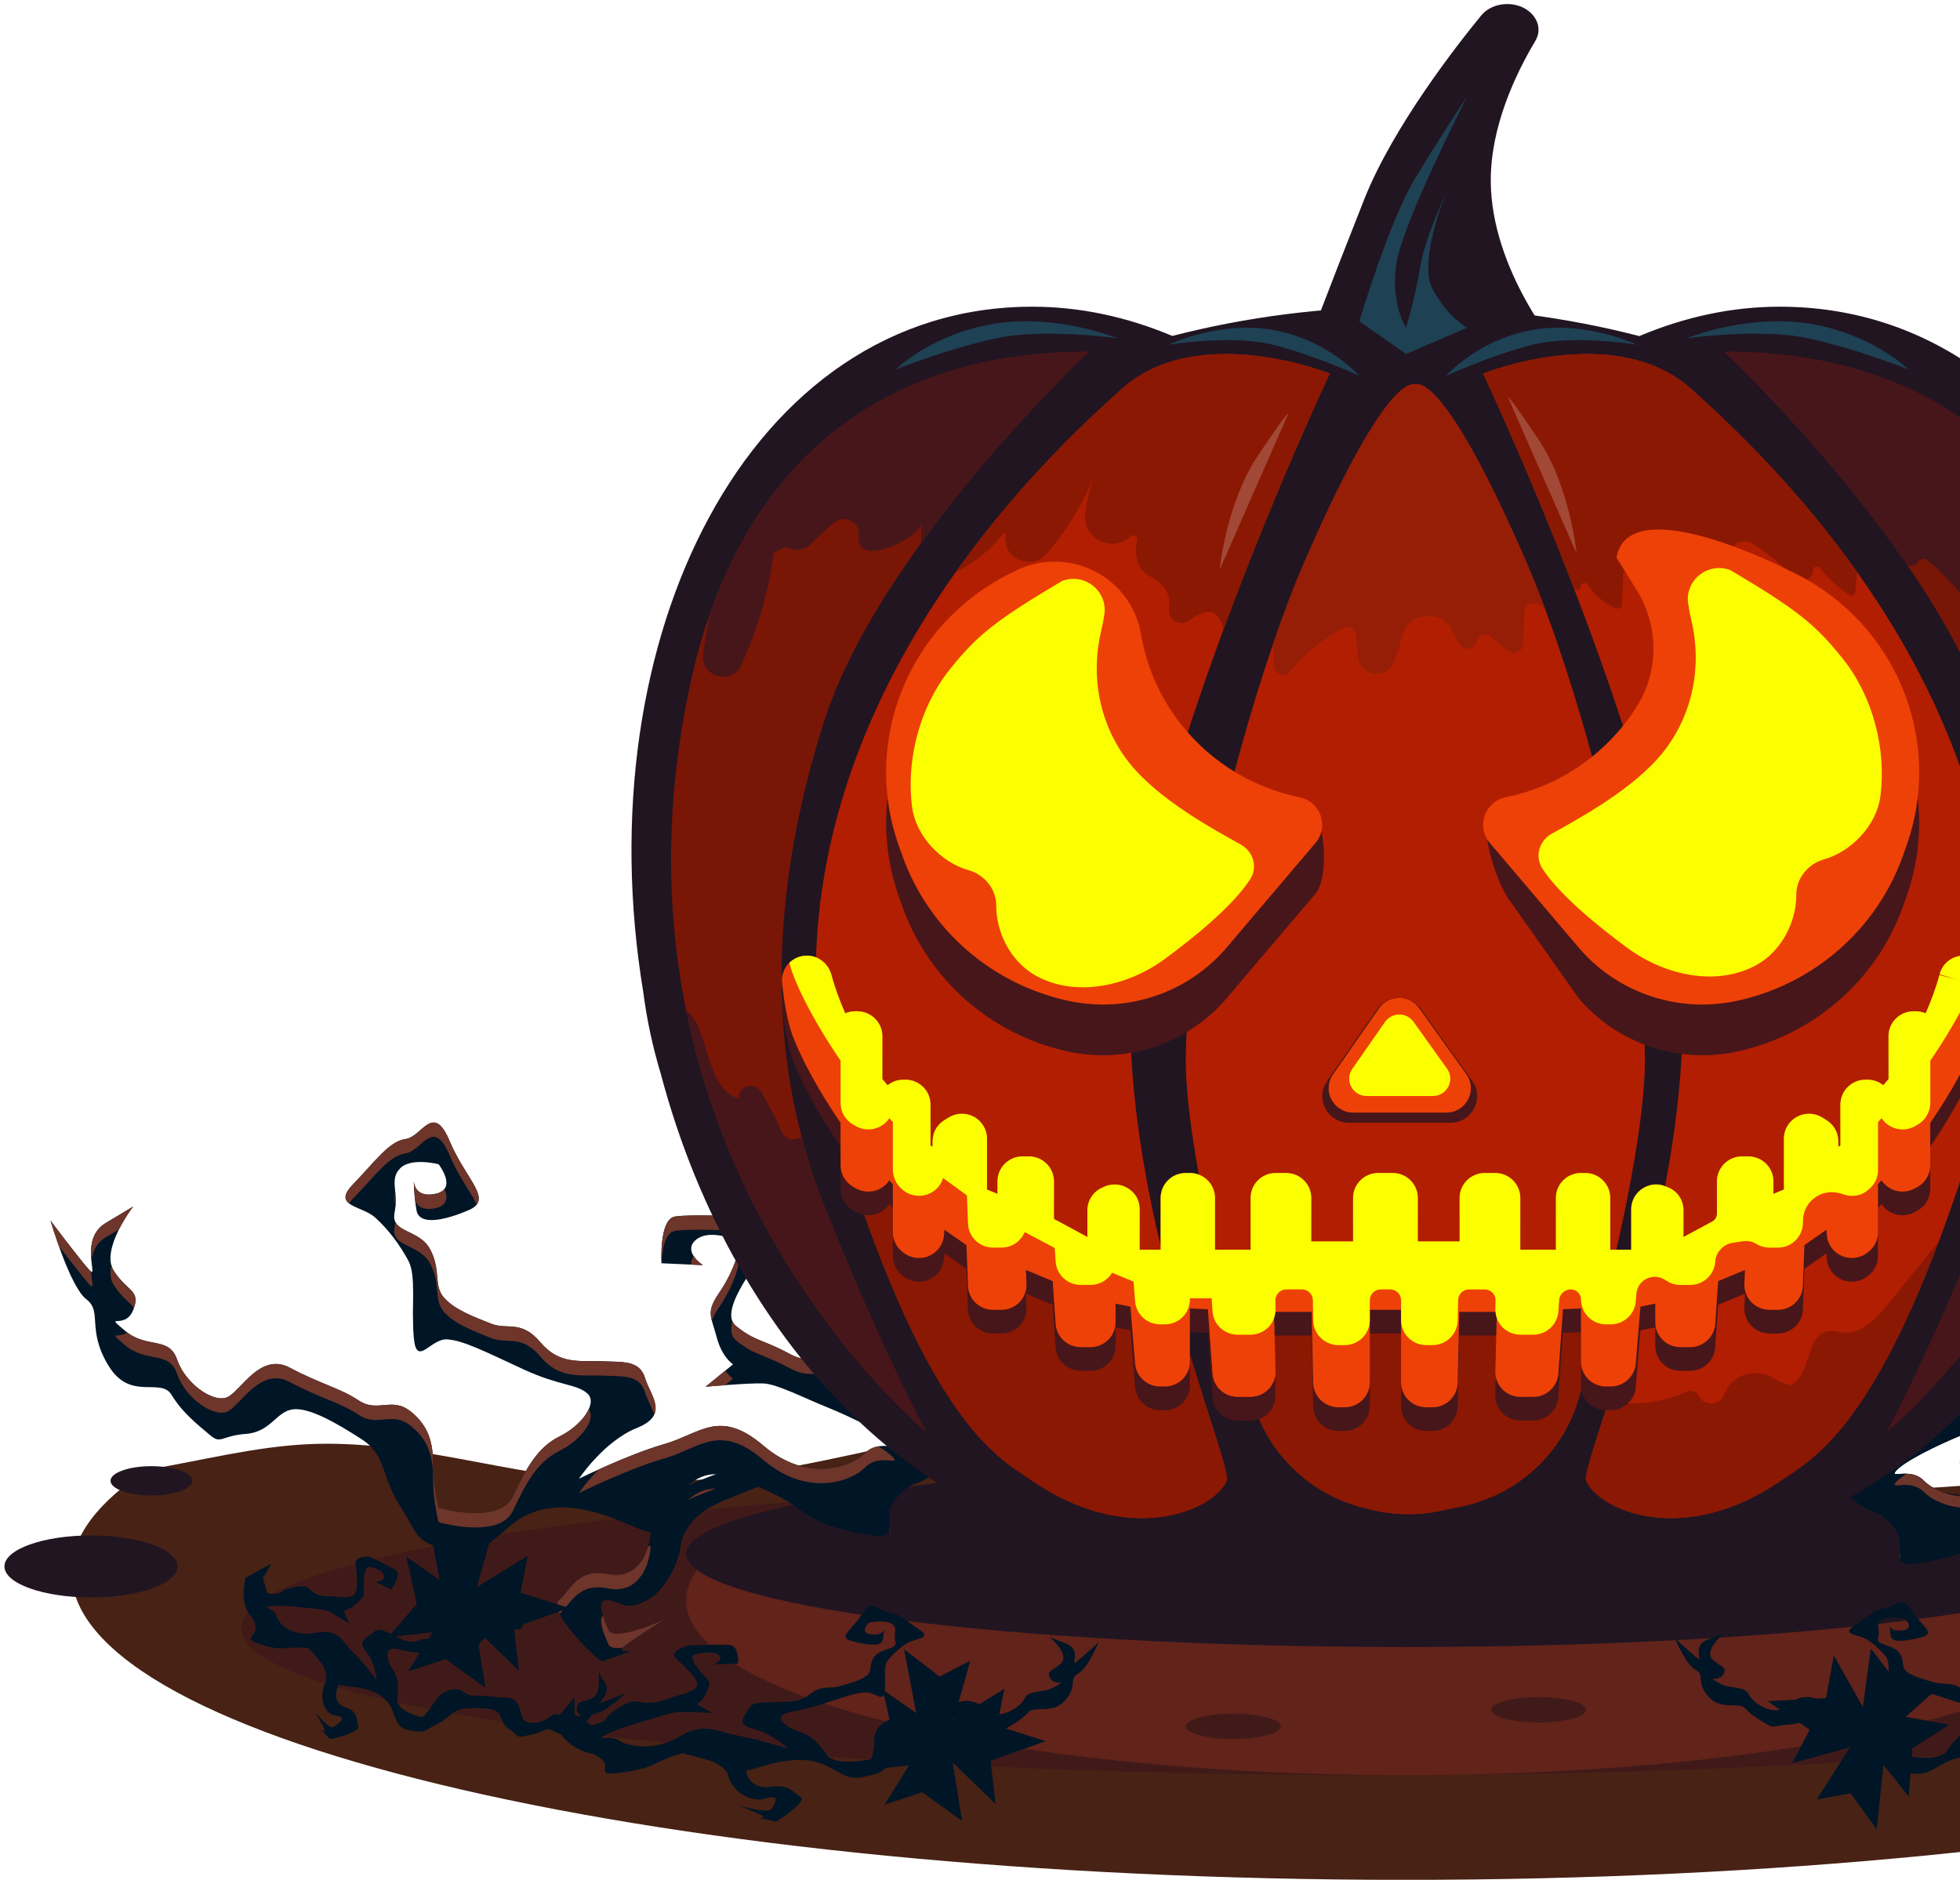 <svg width="220" height="211" viewBox="0 0 220 211" fill="none" xmlns="http://www.w3.org/2000/svg">
<path d="M8.022 176.473C8.022 195.543 75.037 211.008 157.711 211.008C240.377 211.008 307.392 195.543 307.392 176.473C307.392 170.976 301.826 165.78 291.926 161.163C273.471 162.159 255.042 163.534 236.64 165.286C224.392 166.46 212.084 167.803 199.827 167.185C174.1 165.895 149.323 156.028 123.579 158.137C104.975 159.657 86.96 167.401 68.39 166.282C57.047 165.595 46.128 161.596 34.741 162.098C28.604 162.368 22.616 163.951 16.55 164.962C11.028 168.56 8.022 172.436 8.022 176.473Z" fill="#472215"/>
<path d="M27.073 182.742C27.073 191.867 84.156 199.261 154.566 199.261C155.207 199.261 155.841 199.261 156.475 199.253C158.032 199.253 159.581 199.246 161.124 199.24C161.363 199.24 161.603 199.24 161.836 199.233C228.864 198.744 282.06 191.554 282.06 182.743C282.06 177.01 259.541 171.963 225.335 168.995C205.091 167.243 180.747 166.216 154.565 166.216C131.75 166.216 110.337 166.991 91.811 168.36C53.156 171.194 27.073 176.57 27.073 182.742Z" fill="#401A19"/>
<path d="M77.018 179.669C77.018 190.393 112.485 199.099 156.473 199.253C156.874 199.261 157.283 199.261 157.685 199.261C158.84 199.261 159.981 199.253 161.122 199.24C161.361 199.24 161.601 199.24 161.833 199.233C204.455 198.709 238.351 190.157 238.351 179.67C238.351 175.733 233.568 172.068 225.334 168.995C205.09 167.243 180.746 166.216 154.564 166.216C131.749 166.216 110.336 166.991 91.81 168.36C82.491 171.55 77.018 175.46 77.018 179.669Z" fill="#62231A"/>
<path d="M157.685 184.871C113.134 184.871 77.019 180.192 77.019 174.419C77.019 168.646 113.134 163.967 157.685 163.967C202.235 163.967 238.351 168.646 238.351 174.419C238.351 180.192 202.235 184.871 157.685 184.871Z" fill="#211521"/>
<path d="M207.607 153.989V158.644L210.697 161.828C210.697 161.828 213.168 161.382 213.786 159.692C214.404 158.001 217.184 155.879 218.42 155.344C219.655 154.808 221.509 156.68 224.475 155.069C227.44 153.456 228.305 153.71 230.468 151.95C232.631 150.188 227.379 144.111 226.76 142.809C226.142 141.507 228.305 139.746 229.85 139.675C231.395 139.605 235.41 139.422 237.264 139.67C239.118 139.918 238.809 144.919 238.809 144.919L234.176 145.131C234.176 145.131 236.338 143.702 235.103 142.429C233.867 141.156 231.395 141.933 230.469 142.308C229.815 142.573 230.238 144.277 231.086 146.052C231.44 146.792 231.868 147.544 232.323 148.209C233.868 150.466 233.25 150.827 232.631 153.182C232.013 155.538 230.778 156.258 230.778 156.258L233.867 158.777C233.867 158.777 228.924 158.338 227.379 158.408C225.834 158.479 223.054 159.935 220.274 161.06C217.493 162.184 213.786 164.016 212.859 165.056C211.932 166.095 214.408 164.625 215.953 166.217C217.497 167.809 222.437 169.606 227.379 165.391C232.323 161.175 234.485 164.069 238.502 165.216C242.518 166.363 248.079 169.102 248.079 169.102C248.079 169.102 245.298 164.905 241.591 163.412C237.883 161.919 240.047 159.825 240.664 157.802C241.282 155.778 243.135 156.027 245.508 155.919C247.879 155.811 250.241 156.367 252.404 153.795C254.566 151.222 256.111 152.443 257.964 151.693C259.818 150.944 261.981 150.18 263.216 148.794C264.452 147.408 263.525 145.788 264.761 143.403C265.996 141.02 269.251 141.591 268.777 139.23C268.303 136.87 269.395 135.545 268.159 134.271C266.923 132.997 263.834 133.803 263.834 133.803C263.834 133.803 261.671 136.562 264.142 137.114C266.614 137.667 266.614 135.672 266.614 135.672C266.614 135.672 266.614 137.334 266.305 139.01C266.092 140.165 264.706 140.269 262.955 139.828C262.165 139.63 261.3 139.32 260.435 138.945C257.654 137.742 260.743 135.607 262.597 131.2C264.451 126.793 265.687 130.726 267.54 130.974C269.394 131.223 270.939 133.48 273.411 136.027C275.882 138.574 272.484 138.397 270.939 139.797C269.394 141.198 268.159 142.916 267.232 144.621C266.305 146.325 266.923 149.955 266.614 153.293C266.305 156.632 264.76 153.378 262.906 153.463C261.052 153.547 258.271 155.004 254.256 156.849C250.239 158.695 248.385 158.447 247.15 159.521C245.914 160.596 247.768 163.13 250.239 164.347C252.711 165.564 253.947 167.835 255.491 171.089C257.036 174.344 263.833 172.372 263.833 172.372C263.833 172.372 264.451 170.016 264.451 167.688C264.451 165.361 264.76 163.352 266.922 161.59C269.085 159.829 270.63 161.753 272.792 160.325C274.955 158.896 277.117 158.466 280.516 156.649C283.914 154.831 286.076 159.387 287.621 159.982C289.166 160.576 292.255 158.441 293.182 155.738C294.109 153.036 296.58 154.586 299.052 152.478C301.523 150.37 299.052 152.478 298.125 150.193C297.198 147.907 298.744 148.169 300.288 145.772C301.832 143.374 298.125 138.556 298.125 138.556C298.125 138.556 298.125 138.556 301.215 140.41C304.304 142.264 301.833 147.032 303.069 145.645C304.304 144.259 307.394 140.128 307.394 140.128C307.394 140.128 305.231 147.541 303.377 148.956C301.523 150.37 303.377 152.281 300.906 156.384C298.435 160.487 295.036 157.649 293.8 159.7C292.565 161.751 290.711 163.166 289.475 164.219C288.24 165.273 288.24 164.275 285.459 164.07C282.678 163.864 282.061 161.565 280.207 161.317C278.353 161.069 275.264 162.873 272.484 164.662C269.703 166.451 270.321 168.751 268.159 172.174C265.996 175.598 266.614 175.902 263.215 177.054C259.817 178.206 259.199 177.237 255.801 174.393C252.403 171.55 248.078 171.759 242.516 174.243C241.396 174.743 240.605 175.008 240.028 175.094C240.236 177.915 241.812 180.412 244.768 179.812C248.206 179.114 248.91 181.472 250.32 182.736C251.728 184.001 245.83 189.702 245.487 189.586C238.642 187.258 245.487 189.586 242.444 187.491C239.401 185.396 238.354 184.869 238.354 184.869C238.354 184.869 244.148 187.491 244.768 186.095C245.388 184.699 246.261 182.518 244.768 182.736C243.276 182.954 242.824 184.028 240.422 182.736C238.021 181.445 236.727 177.844 236.655 176.559C236.583 175.274 235.175 173.18 233.061 172.132C231.908 171.56 229.716 170.679 227.959 169.995C227.673 170.118 227.377 170.25 227.069 170.389C222.126 172.609 223.053 173.897 216.874 175.175C210.695 176.455 214.711 173.944 212.549 171.382C210.386 168.821 210.386 170.484 207.605 167.95C204.825 165.417 203.589 160.818 203.589 160.818L207.607 153.989ZM235.847 169.874C234.799 168.987 233.834 168.589 232.701 168.6C233.717 168.961 234.815 169.392 235.847 169.874Z" fill="#001525"/>
<path d="M207.607 153.989V158.644L210.697 161.828C210.697 161.828 213.168 161.382 213.786 159.692C214.404 158.001 217.184 155.879 218.42 155.344C219.655 154.808 221.509 156.68 224.475 155.069C227.44 153.456 228.305 153.71 230.468 151.95C232.631 150.188 227.379 144.111 226.76 142.809C226.142 141.507 228.305 139.746 229.85 139.675C231.395 139.605 235.41 139.422 237.264 139.67C239.118 139.918 238.809 144.919 238.809 144.919L234.176 145.131C234.176 145.131 236.338 143.702 235.103 142.429C233.867 141.156 231.395 141.933 230.469 142.308C229.815 142.573 230.238 144.277 231.086 146.052C231.44 146.792 231.868 147.544 232.323 148.209C233.868 150.466 233.25 150.827 232.631 153.182C232.013 155.538 230.778 156.258 230.778 156.258L233.867 158.777C233.867 158.777 228.924 158.338 227.379 158.408C225.834 158.479 223.054 159.935 220.274 161.06C217.493 162.184 213.786 164.016 212.859 165.056C211.932 166.095 214.408 164.625 215.953 166.217C217.497 167.809 222.437 169.606 227.379 165.391C232.323 161.175 234.485 164.069 238.502 165.216C242.518 166.363 248.079 169.102 248.079 169.102C248.079 169.102 245.298 164.905 241.591 163.412C237.883 161.919 240.047 159.825 240.664 157.802C241.282 155.778 243.135 156.027 245.508 155.919C247.879 155.811 250.241 156.367 252.404 153.795C254.566 151.222 256.111 152.443 257.964 151.693C259.818 150.944 261.981 150.18 263.216 148.794C264.452 147.408 263.525 145.788 264.761 143.403C265.996 141.02 269.251 141.591 268.777 139.23C268.303 136.87 269.395 135.545 268.159 134.271C266.923 132.997 263.834 133.803 263.834 133.803C263.834 133.803 261.671 136.562 264.142 137.114C266.614 137.667 266.614 135.672 266.614 135.672C266.614 135.672 266.614 137.334 266.305 139.01C266.092 140.165 264.706 140.269 262.955 139.828C262.165 139.63 261.3 139.32 260.435 138.945C257.654 137.742 260.743 135.607 262.597 131.2C264.451 126.793 265.687 130.726 267.54 130.974C269.394 131.223 270.939 133.48 273.411 136.027C275.882 138.574 272.484 138.397 270.939 139.797C269.394 141.198 268.159 142.916 267.232 144.621C266.305 146.325 266.923 149.955 266.614 153.293C266.305 156.632 264.76 153.378 262.906 153.463C261.052 153.547 258.271 155.004 254.256 156.849C250.239 158.695 248.385 158.447 247.15 159.521C245.914 160.596 247.768 163.13 250.239 164.347C252.711 165.564 253.947 167.835 255.491 171.089C257.036 174.344 263.833 172.372 263.833 172.372C263.833 172.372 264.451 170.016 264.451 167.688C264.451 165.361 264.76 163.352 266.922 161.59C269.085 159.829 270.63 161.753 272.792 160.325C274.955 158.896 277.117 158.466 280.516 156.649C283.914 154.831 286.076 159.387 287.621 159.982C289.166 160.576 292.255 158.441 293.182 155.738C294.109 153.036 296.58 154.586 299.052 152.478C301.523 150.37 299.052 152.478 298.125 150.193C297.198 147.907 298.744 148.169 300.288 145.772C301.832 143.374 298.125 138.556 298.125 138.556C298.125 138.556 298.125 138.556 301.215 140.41C304.304 142.264 301.833 147.032 303.069 145.645C304.304 144.259 307.394 140.128 307.394 140.128C307.394 140.128 305.231 147.541 303.377 148.956C301.523 150.37 303.377 152.281 300.906 156.384C298.435 160.487 295.036 157.649 293.8 159.7C292.565 161.751 290.711 163.166 289.475 164.219C288.24 165.273 288.24 164.275 285.459 164.07C282.678 163.864 282.061 161.565 280.207 161.317C278.353 161.069 275.264 162.873 272.484 164.662C269.703 166.451 270.321 168.751 268.159 172.174C265.996 175.598 266.614 175.902 263.215 177.054C259.817 178.206 259.199 177.237 255.801 174.393C252.403 171.55 248.078 171.759 242.516 174.243C241.396 174.743 240.605 175.008 240.028 175.094C240.236 177.915 241.812 180.412 244.768 179.812C248.206 179.114 248.91 181.472 250.32 182.736C251.728 184.001 245.83 189.702 245.487 189.586C238.642 187.258 245.487 189.586 242.444 187.491C239.401 185.396 238.354 184.869 238.354 184.869C238.354 184.869 244.148 187.491 244.768 186.095C245.388 184.699 246.261 182.518 244.768 182.736C243.276 182.954 242.824 184.028 240.422 182.736C238.021 181.445 236.727 177.844 236.655 176.559C236.583 175.274 235.175 173.18 233.061 172.132C231.908 171.56 229.716 170.679 227.959 169.995C227.673 170.118 227.377 170.25 227.069 170.389C222.126 172.609 223.053 173.897 216.874 175.175C210.695 176.455 214.711 173.944 212.549 171.382C210.386 168.821 210.386 170.484 207.605 167.95C204.825 165.417 203.589 160.818 203.589 160.818L207.607 153.989ZM235.847 169.874C234.799 168.987 233.834 168.589 232.701 168.6C233.717 168.961 234.815 169.392 235.847 169.874Z" fill="#001525"/>
<path d="M203.588 160.822L207.605 153.989V155.251L203.847 161.644C203.674 161.138 203.588 160.822 203.588 160.822Z" fill="#6E352A"/>
<path d="M230.902 151.301C231.076 152.104 230.99 152.786 230.466 153.212C228.304 154.973 227.439 154.719 224.473 156.33C221.507 157.943 219.654 156.071 218.418 156.606C217.182 157.142 214.402 159.263 213.784 160.953C213.166 162.644 210.695 163.09 210.695 163.09L207.605 159.906V158.643L210.695 161.827C210.695 161.827 213.166 161.382 213.784 159.691C214.403 158 217.182 155.879 218.418 155.344C219.654 154.808 221.507 156.679 224.473 155.068C227.439 153.456 228.304 153.71 230.466 151.949C230.682 151.774 230.822 151.554 230.902 151.301Z" fill="#6E352A"/>
<path d="M212.858 166.316C213.087 166.059 213.487 165.753 214 165.422C214.624 165.445 215.356 165.603 215.951 166.217C217.495 167.809 222.435 169.606 227.377 165.39C232.32 161.175 234.483 164.069 238.499 165.215C241.167 165.977 244.508 167.438 246.457 168.335C247.471 169.455 248.077 170.363 248.077 170.363C248.077 170.363 242.517 167.624 238.5 166.478C234.484 165.331 232.321 162.437 227.378 166.653C222.435 170.868 217.496 169.071 215.952 167.479C214.407 165.886 211.931 167.356 212.858 166.316Z" fill="#6E352A"/>
<path d="M213.257 175.025C213.177 174.792 213.199 174.487 213.23 174.131C213.277 174.446 213.275 174.746 213.257 175.025Z" fill="#6E352A"/>
<path d="M109.476 157.698C109.476 157.698 108.24 162.296 105.459 164.83C102.679 167.363 102.679 165.701 100.516 168.262C98.353 170.823 102.37 173.334 96.191 172.055C90.012 170.776 90.939 169.488 85.996 167.268C85.687 167.13 85.39 166.998 85.106 166.874C83.349 167.558 81.157 168.44 80.004 169.011C77.89 170.058 76.481 172.153 76.409 173.437C76.337 174.722 75.044 178.323 72.643 179.615C70.242 180.906 69.79 179.832 68.296 179.615C66.804 179.398 67.676 181.578 68.296 182.974C68.917 184.37 74.711 181.747 74.711 181.747C74.711 181.747 73.663 182.276 70.621 184.37C67.577 186.465 74.422 184.137 67.577 186.465C67.234 186.581 61.337 180.879 62.745 179.615C64.153 178.35 64.858 175.992 68.296 176.69C71.252 177.29 72.828 174.794 73.036 171.973C72.46 171.887 71.668 171.623 70.549 171.122C64.988 168.637 60.663 168.428 57.264 171.272C53.866 174.115 53.247 175.085 49.849 173.933C46.451 172.781 47.069 172.476 44.906 169.052C42.743 165.629 43.362 163.329 40.581 161.54C37.8 159.751 34.711 157.948 32.858 158.196C31.004 158.444 30.387 160.743 27.606 160.95C24.825 161.156 24.825 162.152 23.589 161.099C22.354 160.045 20.5 158.63 19.264 156.579C18.029 154.528 14.631 157.365 12.159 153.263C9.687 149.16 11.54 147.249 9.687 145.835C7.834 144.421 5.671 137.006 5.671 137.006C5.671 137.006 8.76 141.138 9.996 142.524C11.232 143.909 8.76 139.143 11.85 137.289C14.939 135.435 14.939 135.435 14.939 135.435C14.939 135.435 11.232 140.253 12.777 142.651C14.322 145.049 15.866 144.787 14.939 147.071C14.012 149.357 11.541 147.249 14.012 149.357C16.484 151.464 18.956 149.915 19.883 152.617C20.809 155.319 23.899 157.455 25.443 156.861C26.988 156.266 29.151 151.71 32.549 153.527C35.947 155.345 38.11 155.776 40.272 157.204C42.435 158.633 43.98 156.709 46.142 158.469C48.305 160.231 48.614 162.239 48.614 164.567C48.614 166.894 49.232 169.25 49.232 169.25C49.232 169.25 56.028 171.222 57.573 167.968C59.118 164.713 60.354 162.443 62.825 161.225C65.296 160.008 67.15 157.474 65.915 156.4C64.679 155.325 62.825 155.574 58.809 153.728C54.793 151.882 52.013 150.426 50.159 150.341C48.305 150.257 46.761 153.512 46.451 150.172C46.142 146.833 46.76 143.204 45.833 141.499C44.906 139.795 43.67 138.075 42.125 136.676C40.58 135.275 37.182 135.453 39.654 132.906C42.125 130.358 43.67 128.101 45.524 127.853C47.378 127.605 48.614 123.671 50.468 128.078C52.321 132.485 55.411 134.621 52.63 135.824C51.765 136.199 50.9 136.508 50.11 136.707C48.359 137.148 46.973 137.044 46.76 135.889C46.451 134.213 46.451 132.55 46.451 132.55C46.451 132.55 46.451 134.545 48.922 133.993C51.394 133.441 49.231 130.682 49.231 130.682C49.231 130.682 46.142 129.876 44.906 131.15C43.67 132.423 44.762 133.748 44.288 136.109C43.814 138.469 47.069 137.898 48.304 140.282C49.54 142.665 48.613 144.286 49.848 145.673C51.084 147.059 53.246 147.823 55.1 148.572C56.954 149.321 58.498 148.101 60.661 150.674C62.824 153.247 65.186 152.689 67.557 152.797C69.929 152.905 71.782 152.657 72.4 154.681C73.019 156.704 75.181 158.797 71.474 160.291C67.766 161.784 64.986 165.98 64.986 165.98C64.986 165.98 70.547 163.241 74.563 162.095C78.579 160.948 80.742 158.054 85.685 162.269C90.629 166.483 95.567 164.687 97.111 163.095C98.657 161.503 101.132 162.973 100.206 161.933C99.279 160.894 95.572 159.063 92.791 157.938C90.01 156.814 87.23 155.357 85.685 155.286C84.141 155.215 79.198 155.655 79.198 155.655L82.287 153.136C82.287 153.136 81.052 152.414 80.433 150.059C79.815 147.703 79.198 147.343 80.742 145.086C81.197 144.422 81.624 143.669 81.978 142.929C82.827 141.155 83.249 139.45 82.596 139.186C81.669 138.811 79.198 138.033 77.962 139.307C76.726 140.58 78.889 142.009 78.889 142.009L74.255 141.797C74.255 141.797 73.947 136.796 75.799 136.548C77.653 136.299 81.67 136.483 83.214 136.553C84.758 136.624 86.922 138.384 86.303 139.687C85.685 140.988 80.433 147.067 82.596 148.827C84.758 150.589 85.623 150.335 88.589 151.946C91.555 153.558 93.408 151.687 94.644 152.222C95.879 152.758 98.66 154.879 99.278 156.57C99.896 158.261 102.367 158.706 102.367 158.706L105.457 155.522V150.867L109.476 157.698ZM80.366 165.475C79.234 165.464 78.267 165.862 77.219 166.749C78.251 166.268 79.349 165.837 80.366 165.475Z" fill="#001525"/>
<path d="M77.885 141.015C78.272 141.593 78.892 142.006 78.892 142.006L77.602 141.947C77.555 141.644 77.627 141.327 77.885 141.015Z" fill="#6E352A"/>
<path d="M81.417 153.846C81.881 154.494 82.29 154.746 82.29 154.746L81.395 155.476C80.176 155.566 79.201 155.653 79.201 155.653L81.417 153.846Z" fill="#6E352A"/>
<path d="M81.98 144.538C81.626 145.278 81.198 146.03 80.744 146.695C80.305 147.337 80.044 147.824 79.906 148.248C79.646 147.262 79.705 146.6 80.744 145.082C81.198 144.417 81.626 143.665 81.98 142.925C82.32 142.214 82.587 141.52 82.747 140.92C83.158 141.398 82.747 142.934 81.98 144.538Z" fill="#6E352A"/>
<path d="M12.776 144.262C12.364 143.623 12.333 142.81 12.497 141.963C12.558 142.206 12.64 142.439 12.776 142.65C14.265 144.961 15.746 144.808 15.023 146.839C14.633 146.187 13.707 145.706 12.776 144.262Z" fill="#6E352A"/>
<path d="M11.851 138.9C10.775 139.546 10.381 140.544 10.263 141.514C10.136 140.239 10.138 138.317 11.851 137.288C14.941 135.434 14.941 135.434 14.941 135.434C14.941 135.434 14.076 136.563 13.355 137.998C12.959 138.235 12.47 138.529 11.851 138.9Z" fill="#6E352A"/>
<path d="M67.19 164.946C69.177 164.047 72.148 162.782 74.566 162.091C78.582 160.945 80.745 158.051 85.688 162.266C90.631 166.482 95.57 164.684 97.114 163.092C97.561 162.633 98.084 162.432 98.581 162.35C99.327 162.796 99.911 163.211 100.207 163.544C101.134 164.584 98.658 163.114 97.113 164.706C95.569 166.298 90.63 168.095 85.687 163.879C80.744 159.664 78.581 162.558 74.565 163.705C70.548 164.852 64.988 167.591 64.988 167.591C64.988 167.591 65.826 166.33 67.19 164.946Z" fill="#6E352A"/>
<path d="M9.997 144.135C9.194 143.236 7.616 141.185 6.603 139.853C6.04 138.27 5.671 137.006 5.671 137.006C5.671 137.006 8.76 141.137 9.996 142.523C10.1 142.64 10.17 142.699 10.228 142.734C10.306 143.984 10.615 144.828 9.997 144.135Z" fill="#6E352A"/>
<path d="M68.298 184.585C67.801 183.467 67.146 181.851 67.669 181.36C67.835 181.903 68.081 182.484 68.298 182.972C68.918 184.368 74.712 181.745 74.712 181.745C74.712 181.745 73.664 182.274 70.622 184.368C70.264 184.613 70.048 184.796 69.925 184.936C69.12 185.054 68.481 184.998 68.298 184.585Z" fill="#6E352A"/>
<path d="M77.218 168.362C78.266 167.476 79.232 167.077 80.364 167.088C79.348 167.45 78.25 167.88 77.218 168.362Z" fill="#6E352A"/>
<path d="M99.795 171.931C99.794 171.713 99.809 171.482 99.853 171.245C99.871 171.515 99.868 171.746 99.795 171.931Z" fill="#6E352A"/>
<path d="M105.459 152.477V150.865L109.476 157.698C109.476 157.698 109.365 158.107 109.14 158.74L105.459 152.477Z" fill="#6E352A"/>
<path d="M72.404 156.29C71.786 154.267 69.933 154.515 67.561 154.407C65.189 154.299 62.827 154.856 60.665 152.284C58.502 149.711 56.957 150.932 55.104 150.181C53.25 149.432 51.088 148.668 49.852 147.282C48.617 145.896 49.544 144.276 48.308 141.892C47.072 139.508 43.817 140.079 44.291 137.718C44.331 137.521 44.356 137.335 44.377 137.152C44.955 138.356 47.301 138.337 48.308 140.28C49.544 142.663 48.617 144.283 49.852 145.67C51.088 147.056 53.25 147.82 55.104 148.569C56.958 149.319 58.502 148.098 60.665 150.671C62.827 153.244 65.189 152.687 67.561 152.795C69.933 152.903 71.786 152.655 72.404 154.678C72.835 156.088 74.01 157.53 73.433 158.781C73.172 157.969 72.659 157.124 72.404 156.29Z" fill="#6E352A"/>
<path d="M86.149 139.966C85.593 139.035 84.265 138.21 83.218 138.163C81.672 138.092 77.657 137.909 75.803 138.157C74.649 138.312 74.334 140.309 74.26 141.795H74.259C74.259 141.795 73.95 136.793 75.803 136.545C77.657 136.297 81.673 136.48 83.218 136.551C84.762 136.621 86.925 138.382 86.307 139.684C86.27 139.762 86.216 139.857 86.149 139.966Z" fill="#6E352A"/>
<path d="M105.458 157.132L102.369 160.316C102.369 160.316 99.897 159.871 99.279 158.18C98.661 156.489 95.881 154.368 94.646 153.832C93.41 153.297 91.556 155.167 88.591 153.556C85.625 151.945 84.76 152.198 82.597 150.437C82.028 149.973 81.975 149.208 82.215 148.311C82.299 148.507 82.422 148.681 82.597 148.825C84.76 150.586 85.625 150.333 88.591 151.944C91.556 153.556 93.41 151.685 94.646 152.22C95.881 152.755 98.662 154.877 99.279 156.567C99.897 158.258 102.369 158.703 102.369 158.703L105.458 155.519V157.132Z" fill="#6E352A"/>
<path d="M68.297 176.689C70.69 177.175 72.178 175.631 72.768 173.528C72.859 173.548 72.955 173.572 73.036 173.584C72.828 176.405 71.253 178.902 68.296 178.302C64.92 177.616 64.179 179.874 62.82 181.153C62.493 180.479 62.407 179.917 62.745 179.613C64.154 178.349 64.859 175.991 68.297 176.689Z" fill="#6E352A"/>
<path d="M46.143 158.467C48.306 160.229 48.614 162.238 48.614 164.565C48.614 166.893 49.233 169.249 49.233 169.249C49.233 169.249 56.029 171.221 57.574 167.966C59.119 164.712 60.355 162.441 62.826 161.224C64.319 160.489 65.58 159.274 66.077 158.191C66.953 159.346 65.17 161.683 62.826 162.837C60.355 164.054 59.118 166.325 57.574 169.579C56.03 172.834 49.233 170.862 49.233 170.862C49.233 170.862 48.614 168.506 48.614 166.178C48.614 163.851 48.306 161.842 46.143 160.08C43.981 158.319 42.436 160.244 40.273 158.815C38.111 157.387 35.948 156.956 32.55 155.139C29.152 153.321 26.989 157.878 25.444 158.472C23.9 159.066 20.81 156.931 19.884 154.228C18.956 151.526 16.485 153.076 14.013 150.968C12.011 149.261 13.253 150.319 14.29 149.568C16.666 151.345 18.991 150.015 19.883 152.616C20.809 155.318 23.899 157.454 25.443 156.86C26.988 156.265 29.151 151.709 32.549 153.527C35.947 155.344 38.11 155.775 40.272 157.203C42.436 158.631 43.981 156.707 46.143 158.467Z" fill="#6E352A"/>
<path d="M46.366 146.167C46.38 146.852 46.368 147.589 46.36 148.353C46.348 147.61 46.358 146.875 46.366 146.167Z" fill="#6E352A"/>
<path d="M48.923 133.991C49.414 133.881 49.716 133.683 49.894 133.438C50.234 134.265 50.326 135.289 48.923 135.604C47.415 135.941 46.829 135.33 46.599 134.801C46.453 133.562 46.451 132.548 46.451 132.548C46.451 132.548 46.452 134.543 48.923 133.991Z" fill="#6E352A"/>
<path d="M50.468 129.688C48.614 125.281 47.379 129.214 45.525 129.463C43.671 129.711 42.127 131.968 39.654 134.515C39.456 134.72 39.307 134.902 39.18 135.074C38.623 134.64 38.545 134.046 39.654 132.903C42.126 130.356 43.671 128.099 45.525 127.851C47.379 127.602 48.614 123.669 50.468 128.076C52.041 131.814 54.489 133.915 53.502 135.202C52.94 133.923 51.51 132.164 50.468 129.688Z" fill="#6E352A"/>
<path d="M44.36 133.734C44.408 134.262 44.452 134.855 44.377 135.538C44.319 134.851 44.235 134.269 44.36 133.734Z" fill="#6E352A"/>
<path d="M175.142 39.485C175.142 39.485 167.331 30.395 167.331 20.237C167.331 14.203 170.088 8.356 172.326 4.604C173.469 2.688 171.774 0.454 169.177 0.454C168.01 0.454 166.922 0.928 166.27 1.723C163.558 5.029 156.36 14.219 153.128 22.375C149.105 32.533 146.5 39.484 146.5 39.484H175.142V39.485Z" fill="#211521"/>
<path d="M72.998 115.995C72.663 114.433 72.399 112.873 72.196 111.313C65.664 71.73 83.952 34.426 115.867 34.426C121.24 34.426 126.523 35.576 131.587 37.709C139.859 35.576 148.649 34.426 157.765 34.426C166.903 34.426 175.715 35.582 184.006 37.725C189.081 35.583 194.377 34.426 199.763 34.426C233.066 34.426 251.399 74.762 242.541 115.995C235.215 150.099 211.045 173.702 187.484 173.702C183.674 173.702 180.019 173.121 176.558 172.031C170.523 173.122 164.237 173.702 157.772 173.702C151.323 173.702 145.052 173.124 139.031 172.04C135.577 173.124 131.931 173.702 128.13 173.702C105.551 173.702 82.547 152.147 74.179 120.567C73.73 119.068 73.331 117.544 72.998 115.995Z" fill="#211521"/>
<path d="M133.1 118.453C132.98 125.581 135.516 137.548 138.102 147.804C138.954 151.17 139.806 154.36 140.574 157.125C142.25 163.143 147.068 167.786 153.182 169.272L153.943 169.461C156.492 170.082 159.155 170.117 161.726 169.573L164.142 169.064C170.474 167.716 175.532 162.99 177.243 156.797C177.941 154.269 178.708 151.413 179.476 148.391C182.117 138.009 184.752 125.714 184.632 118.453C184.414 105.725 179.039 83.377 173.426 68.346C172.693 66.384 171.953 64.548 171.228 62.872C163.064 44.147 159.81 42.925 158.866 43.141C157.922 42.925 154.667 44.147 146.504 62.872C145.3 65.623 144.081 68.82 142.898 72.283C137.819 87.071 133.297 106.794 133.1 118.453Z" fill="#B21E02"/>
<path d="M165.248 121.332L159.483 113.269C158.278 111.583 155.749 111.599 154.565 113.3L148.954 121.363C147.582 123.336 149.007 126.026 151.425 126.026H162.8C165.235 126.026 166.657 123.302 165.248 121.332Z" fill="#47161A"/>
<path d="M139.353 147.693C138.938 147.735 138.515 147.77 138.099 147.804C138.951 151.17 139.804 154.36 140.572 157.125C142.248 163.143 147.066 167.786 153.18 169.273L153.94 169.461C156.49 170.082 159.153 170.117 161.724 169.573L164.139 169.064C170.472 167.716 175.53 162.99 177.241 156.797C177.939 154.27 178.706 151.413 179.474 148.391C179.46 148.377 179.453 148.37 179.439 148.356C178.868 147.818 178.093 147.546 177.34 147.323C169.571 144.998 161.259 145.703 153.18 146.436C148.574 146.855 143.967 147.274 139.353 147.693Z" fill="#8B1803"/>
<path d="M94.719 129.547C95.135 130.838 95.543 132.088 95.945 133.282C105.102 160.371 112.3 163.757 115.851 166.201C126.769 173.699 136.278 169.538 137.687 166.201C138.046 165.356 135.285 158.214 132.46 148.258C128.804 135.357 125.042 117.735 127.825 102.975C129.769 92.663 133.517 80.991 137.341 70.629C143.209 54.725 149.259 41.927 149.259 41.927C149.259 41.927 134.509 36.021 125.972 43.603C118.675 50.082 112.37 57.021 107.221 64.29C92.944 84.439 87.562 107.115 94.719 129.547Z" fill="#B21E02"/>
<path d="M95.944 133.282C105.102 160.371 112.3 163.757 115.85 166.201C126.768 173.7 136.278 169.538 137.686 166.201C138.046 165.357 135.284 158.215 132.459 148.259C132.008 148.294 131.557 148.329 131.1 148.357C121.718 142.813 110.75 138.08 100.269 135.015C98.776 134.574 97.212 134.121 95.944 133.282Z" fill="#8B1803"/>
<path d="M77.017 113.413C83.145 143.657 103.876 160.615 103.876 160.615C103.876 160.615 98.945 151.539 92.485 135.272C91.499 132.793 90.668 130.266 89.999 127.69C86.23 113.364 87.209 97.599 92.485 81.025C94.627 74.288 98.818 67.264 103.396 60.946C112.095 48.931 122.189 39.484 122.189 39.484C99.303 39.484 85.744 51.45 79.623 69.065C78.834 71.334 78.165 73.693 77.622 76.137C74.495 90.143 74.826 102.626 77.017 113.413Z" fill="#7A1606"/>
<path d="M187.907 102.975C191.38 121.371 184.674 144.229 180.686 156.831C179.003 162.138 177.806 165.628 178.045 166.201C179.454 169.538 188.963 173.699 199.881 166.201C203.15 163.953 209.517 160.902 217.653 139.266C218.744 136.376 219.864 133.15 221.013 129.547C228.176 107.087 222.781 84.384 208.461 64.22C203.326 56.98 197.029 50.061 189.76 43.603C181.222 36.021 166.473 41.927 166.473 41.927C166.473 41.927 171.791 53.175 177.286 67.676C181.476 78.727 185.773 91.671 187.907 102.975Z" fill="#B21E02"/>
<path d="M166.474 41.928C166.474 41.928 171.376 52.294 176.629 65.952C176.787 66.364 177.398 66.277 177.434 65.839C177.434 65.828 177.435 65.817 177.436 65.806C177.468 65.407 177.985 65.287 178.204 65.623C178.977 66.812 180.124 67.765 181.447 68.297C181.719 68.406 182.019 68.228 182.033 67.938C182.088 66.793 182.147 65.648 182.204 64.503C182.224 64.101 182.76 63.957 182.969 64.302C182.978 64.319 182.989 64.335 182.999 64.35C183.77 65.591 185.712 65.029 185.719 63.571C185.726 62.38 185.732 61.189 185.739 59.999C185.741 59.598 186.255 59.441 186.492 59.766C187.665 61.367 189.148 62.747 190.829 63.816C192.211 64.695 194.043 63.833 194.226 62.216L194.233 62.162C194.36 61.037 195.619 60.394 196.601 60.972C198.327 61.988 199.886 63.282 201.197 64.789C201.965 65.67 203.429 65.175 203.522 64.014L203.526 63.972C203.554 63.601 204.029 63.448 204.259 63.742C205.191 64.933 206.326 65.97 207.606 66.794C207.866 66.962 208.214 66.784 208.243 66.478C208.31 65.777 208.376 65.077 208.446 64.375C208.456 64.274 208.43 64.173 208.371 64.091C203.253 56.897 196.987 50.021 189.761 43.601C181.224 36.021 166.474 41.928 166.474 41.928Z" fill="#8B1803"/>
<path d="M180.687 156.832C179.004 162.138 177.807 165.629 178.046 166.201C179.455 169.538 188.964 173.7 199.882 166.201C203.151 163.953 209.518 160.902 217.654 139.267C216.837 140.321 215.991 141.361 215.153 142.395C214.075 143.721 213.004 145.047 211.927 146.375C210.651 147.946 209.067 149.67 207.031 149.572C206.405 149.545 205.771 149.328 205.151 149.44C202.593 149.908 203.334 154.557 200.903 155.479C200.298 155.348 199.72 155.103 199.2 154.77C197.269 153.53 194.668 154.099 193.697 156.167C193.638 156.29 193.585 156.416 193.534 156.542C193.048 157.767 191.295 157.894 190.701 156.718C190.694 156.705 190.688 156.693 190.682 156.68C190.441 156.19 189.876 155.951 189.376 156.18C186.768 157.377 183.799 157.795 180.963 157.344C180.856 157.174 180.765 157.007 180.687 156.832Z" fill="#8B1803"/>
<path d="M146.525 90.601L145.868 95.183C136.692 93.304 129.623 86.031 128.071 76.873C126.972 70.387 119.84 66.82 113.923 69.798L113.224 70.149C101.991 75.803 96.715 88.824 100.881 100.607L101.26 101.679C104.196 109.982 111.271 116.178 119.946 118.042C126.528 119.456 133.359 117.146 137.696 112.04L147.661 100.311C149.217 98.479 148.89 91.084 146.525 90.601Z" fill="#47161A"/>
<path d="M167.83 91.322L168.342 90.204C177.518 88.325 185.259 86.031 186.811 76.872L187.458 65.201C188.557 58.715 195.044 66.819 200.96 69.796L201.66 70.148C212.893 75.802 218.169 88.823 214.003 100.606L213.624 101.678C210.688 109.981 203.612 116.177 194.937 118.041C188.355 119.455 181.524 117.145 177.187 112.039L169.592 101.272C168.036 99.441 165.466 91.807 167.83 91.322Z" fill="#47161A"/>
<path d="M100.879 94.912L101.26 95.98C104.197 104.288 111.269 110.481 119.947 112.345C121.229 112.624 122.518 112.757 123.8 112.757C129.097 112.757 134.204 110.46 137.697 106.348L147.657 94.618C149.214 92.782 148.227 89.969 145.868 89.487C142.832 88.866 140.028 87.658 137.584 85.983C132.619 82.596 129.111 77.311 128.068 71.181C127.3 66.65 123.603 63.55 119.426 63.096C119.074 63.062 118.722 63.041 118.369 63.041C116.883 63.041 115.369 63.376 113.925 64.102L113.221 64.451C101.992 70.106 96.716 83.126 100.879 94.912Z" fill="#EE4107"/>
<path d="M167.225 94.618L177.185 106.348C180.678 110.46 185.785 112.757 191.082 112.757C192.364 112.757 193.653 112.624 194.935 112.345C203.613 110.481 210.685 104.288 213.622 95.98L214.002 94.912C218.165 83.126 212.889 70.106 201.661 64.451L200.957 64.102C199.154 63.194 196.738 62.098 194.222 61.205C188.482 59.139 182.206 58.092 181.445 62.601L183.669 66.155C186.154 70.128 186.261 75.173 183.805 79.163C182.598 81.124 181.098 82.886 179.36 84.39C176.48 86.896 172.943 88.684 169.012 89.486C166.655 89.969 165.668 92.782 167.225 94.618Z" fill="#EE4107"/>
<path d="M164.59 120.574L159.294 113.166C158.187 111.617 155.863 111.632 154.776 113.194L149.622 120.602C148.361 122.415 149.67 124.885 151.892 124.885H162.342C164.578 124.886 165.884 122.384 164.59 120.574Z" fill="#EE4107"/>
<path d="M162.426 119.96L158.663 114.697C157.876 113.597 156.225 113.607 155.452 114.717L151.79 119.98C150.894 121.268 151.824 123.023 153.403 123.023H160.828C162.418 123.023 163.346 121.245 162.426 119.96Z" fill="#FBFF00"/>
<path d="M90.072 109.966C91.546 109.702 92.933 110.582 93.308 112.018L93.341 112.144C93.721 113.574 94.294 115.072 94.868 116.4C95.213 116.25 95.593 116.168 95.992 116.168H96.229C97.782 116.168 99.046 117.42 99.046 118.96V123.783L99.627 124.467C100.11 124.08 100.725 123.849 101.393 123.849H101.629C103.182 123.849 104.445 125.101 104.445 126.64V131.211L104.681 131.395V130.751C104.681 129.782 105.176 128.898 106.005 128.385L106.475 128.093C107.343 127.554 108.438 127.526 109.333 128.017C110.229 128.509 110.785 129.445 110.785 130.459V136.178L111.96 136.659V135.251C111.96 133.711 113.223 132.459 114.777 132.459H115.483C117.036 132.459 118.299 133.711 118.299 135.251V139.476L122.056 141.502V138.504C122.056 137.386 122.727 136.378 123.761 135.94L124.001 135.837C124.873 135.468 125.868 135.555 126.661 136.072C127.453 136.591 127.926 137.462 127.926 138.404V142.93H130.274V137.112C130.274 135.572 131.537 134.32 133.091 134.32H133.562C135.115 134.32 136.379 135.572 136.379 137.112V142.93H140.37V137.112C140.37 135.572 141.633 134.32 143.187 134.32H144.362C145.916 134.32 147.179 135.572 147.179 137.112V142H151.875V137.112C151.875 135.572 153.138 134.32 154.692 134.32H156.321C157.875 134.32 159.138 135.572 159.138 137.112V142H163.834V137.112C163.834 135.572 165.098 134.32 166.651 134.32H167.827C169.38 134.32 170.644 135.572 170.644 137.112V142.93H174.635V137.112C174.635 135.572 175.898 134.32 177.452 134.32H177.923C179.477 134.32 180.74 135.572 180.74 137.112V142.93H183.087V138.404C183.087 137.462 183.56 136.591 184.353 136.072C185.147 135.554 186.141 135.466 187.017 135.838L187.25 135.938C188.287 136.378 188.958 137.385 188.958 138.504V141.502L192.714 139.476V135.251C192.714 133.711 193.978 132.459 195.531 132.459H196.237C197.791 132.459 199.054 133.711 199.054 135.251V136.659L200.229 136.178V130.459C200.229 129.444 200.785 128.509 201.68 128.017C202.575 127.525 203.671 127.555 204.538 128.092L205.01 128.385C205.838 128.898 206.333 129.783 206.333 130.751V131.395L206.567 131.211V126.64C206.567 125.101 207.831 123.849 209.384 123.849H209.62C210.288 123.849 210.903 124.08 211.386 124.467L211.967 123.783V118.96C211.967 117.42 213.23 116.168 214.784 116.168H215.021C215.42 116.168 215.8 116.25 216.143 116.399C216.72 115.067 217.297 113.557 217.684 112.097L219.726 112.636L217.704 112.018C218.079 110.582 219.468 109.704 220.94 109.966C222.409 110.232 223.394 111.546 223.232 113.022C222.926 115.785 222.494 117.83 221.912 119.273C220.34 123.171 217.743 127.123 216.663 128.692V133.451C216.663 134.45 216.119 135.378 215.244 135.875L214.946 136.044C214.091 136.529 213.064 136.539 212.199 136.07C211.781 135.844 211.439 135.526 211.189 135.148L210.793 135.586V140.977C210.793 141.806 210.426 142.586 209.781 143.121L209.663 143.218C208.853 143.888 207.746 144.052 206.772 143.649C205.8 143.245 205.14 142.347 205.053 141.305L205.001 140.697L202.534 142.418L202.363 146.991C202.308 148.499 201.071 149.68 199.548 149.68H198.612C197.849 149.68 197.109 149.367 196.58 148.822C196.05 148.276 195.766 147.53 195.798 146.772L195.864 145.208L192.854 146.459L192.519 151.266C192.421 152.726 191.186 153.87 189.709 153.87H188.609C187.056 153.87 185.792 152.618 185.792 151.078V148.988L184.126 149.325L183.602 155.726C183.485 157.165 182.251 158.293 180.794 158.293H180.269C178.715 158.293 177.452 157.04 177.452 155.501V149.531L175.433 149.608L174.91 156.865C174.804 158.317 173.569 159.456 172.1 159.456H170.659C169.905 159.456 169.17 159.149 168.643 158.614C168.116 158.079 167.824 157.344 167.842 156.596L168.008 149.914H163.788L163.613 157.888C163.58 159.394 162.317 160.62 160.797 160.62H160.076C158.522 160.62 157.259 159.368 157.259 157.828V149.682H153.752V157.828C153.752 159.368 152.489 160.62 150.935 160.62H150.214C148.695 160.62 147.431 159.394 147.398 157.889L147.223 149.914H143.003L143.168 156.596C143.187 157.344 142.895 158.079 142.368 158.614C141.841 159.149 141.107 159.456 140.352 159.456H138.911C137.442 159.456 136.208 158.318 136.101 156.863L135.578 149.608L133.56 149.531V155.501C133.56 157.04 132.297 158.293 130.743 158.293H130.217C128.761 158.293 127.528 157.166 127.41 155.726L126.886 149.325L125.22 148.988V151.078C125.22 152.618 123.956 153.87 122.403 153.87H121.303C119.826 153.87 118.591 152.726 118.493 151.271L118.157 146.459L115.147 145.208L115.213 146.773C115.244 147.53 114.96 148.276 114.431 148.822C113.902 149.367 113.162 149.68 112.399 149.68H111.463C109.94 149.68 108.703 148.499 108.648 146.992L108.478 142.417L106.011 140.696L105.959 141.304C105.871 142.345 105.213 143.244 104.239 143.647C103.266 144.05 102.158 143.885 101.348 143.215L101.228 143.117C100.586 142.585 100.218 141.804 100.218 140.975V135.584L99.823 135.146C99.573 135.524 99.23 135.843 98.813 136.068C97.948 136.536 96.923 136.526 96.064 136.041L95.767 135.872C94.892 135.376 94.349 134.447 94.349 133.449V128.69C93.268 127.12 90.673 123.169 89.1 119.27C88.517 117.828 88.086 115.783 87.78 113.019C87.618 111.547 88.603 110.232 90.072 109.966Z" fill="#47161A"/>
<path d="M87.779 110.361C88.089 113.126 88.519 115.171 89.104 116.617C90.675 120.512 93.267 124.464 94.351 126.035V130.796C94.351 131.795 94.894 132.724 95.767 133.219L96.063 133.387C96.922 133.868 97.951 133.882 98.81 133.414C99.233 133.184 99.571 132.87 99.824 132.493L100.219 132.926V138.316C100.219 139.146 100.585 139.929 101.226 140.459L101.346 140.557C102.156 141.228 103.269 141.395 104.241 140.99C105.214 140.585 105.875 139.691 105.96 138.644L106.009 138.037L108.481 139.762L108.651 144.335C108.707 145.842 109.94 147.023 111.461 147.023H112.398C113.166 147.023 113.905 146.709 114.434 146.164C114.962 145.619 115.243 144.872 115.216 144.118L115.152 142.548L118.16 143.804L118.491 148.615C118.59 150.067 119.829 151.212 121.301 151.212H122.4C123.956 151.212 125.218 149.962 125.218 148.419V146.331L126.887 146.667L127.408 153.069C127.528 154.507 128.76 155.631 130.218 155.631H130.747C132.297 155.631 133.557 154.381 133.557 152.845V146.876L135.579 146.953L136.101 154.206C136.206 155.658 137.446 156.797 138.911 156.797H140.355C141.11 156.797 141.842 156.49 142.37 155.959C142.899 155.421 143.187 154.688 143.173 153.941L143.018 147.909L143.004 147.253H147.224L147.4 155.233C147.435 156.734 148.696 157.963 150.218 157.963H150.936C152.493 157.963 153.754 156.706 153.754 155.17V147.022H157.262V155.17C157.262 156.706 158.523 157.963 160.08 157.963H160.798C162.319 157.963 163.58 156.734 163.616 155.233L163.792 147.253H168.012L167.998 147.909L167.843 153.941C167.829 154.688 168.117 155.421 168.646 155.959C169.174 156.489 169.906 156.797 170.66 156.797H172.105C173.57 156.797 174.81 155.659 174.915 154.206L175.436 146.953L177.458 146.876V152.845C177.458 154.381 178.718 155.631 180.268 155.631H180.797C182.255 155.631 183.487 154.507 183.607 153.069L184.128 146.667L185.797 146.331V148.419C185.797 149.962 187.058 151.212 188.615 151.212H189.714C191.186 151.212 192.426 150.067 192.524 148.608L192.855 143.804L195.863 142.548L195.799 144.118C195.771 144.872 196.052 145.62 196.581 146.164C197.11 146.709 197.849 147.023 198.617 147.023H199.554C201.075 147.023 202.308 145.843 202.364 144.335L202.534 139.762L205.006 138.037L205.055 138.644C205.139 139.691 205.801 140.585 206.774 140.99C207.746 141.395 208.858 141.228 209.669 140.557L209.782 140.466C210.43 139.929 210.796 139.146 210.796 138.316V132.926L211.191 132.493C211.444 132.87 211.782 133.184 212.205 133.414C213.064 133.882 214.093 133.868 214.945 133.387L215.248 133.219C216.121 132.724 216.664 131.795 216.664 130.796V126.035C217.749 124.464 220.341 120.512 221.911 116.617C222.496 115.171 222.926 113.126 223.236 110.368C223.334 109.474 223.01 108.643 222.419 108.064C222.031 107.687 221.524 107.415 220.939 107.31C219.467 107.045 218.079 107.925 217.706 109.363L219.728 109.978L217.686 109.44C217.299 110.899 216.721 112.414 216.144 113.741C215.805 113.594 215.425 113.511 215.023 113.511H214.784C213.234 113.511 211.974 114.767 211.974 116.303V121.128L211.389 121.812C210.903 121.421 210.29 121.191 209.621 121.191H209.389C207.832 121.191 206.571 122.448 206.571 123.984V128.557L206.338 128.738V128.096C206.338 127.126 205.838 126.239 205.014 125.729L204.542 125.436C203.676 124.898 202.576 124.871 201.681 125.359C200.787 125.854 200.231 126.791 200.231 127.803V133.52L199.054 134.002V132.592C199.054 131.056 197.794 129.799 196.236 129.799H195.532C193.982 129.799 192.714 131.056 192.714 132.592V136.823L188.96 138.847V135.845C188.96 134.729 188.29 133.723 187.248 133.283L187.015 133.185C186.142 132.808 185.148 132.898 184.353 133.415C183.563 133.932 183.092 134.805 183.092 135.747V140.271H180.739V134.456C180.739 132.92 179.479 131.663 177.921 131.663H177.449C175.899 131.663 174.639 132.92 174.639 134.456V140.271H170.645V134.456C170.645 132.92 169.384 131.663 167.827 131.663H166.65C165.101 131.663 163.833 132.92 163.833 134.456V139.342H159.142V134.456C159.142 132.92 157.874 131.663 156.324 131.663H154.69C153.14 131.663 151.872 132.92 151.872 134.456V139.342H147.181V134.456C147.181 132.92 145.913 131.663 144.364 131.663H143.187C141.63 131.663 140.369 132.92 140.369 134.456V140.271H136.375V134.456C136.375 132.92 135.115 131.663 133.565 131.663H133.093C131.536 131.663 130.275 132.92 130.275 134.456V140.271H127.922V135.747C127.922 134.805 127.45 133.932 126.661 133.415C125.866 132.898 124.872 132.808 123.999 133.178L123.76 133.282C122.724 133.722 122.054 134.728 122.054 135.844V138.846L118.3 136.822V132.591C118.3 131.055 117.032 129.798 115.482 129.798H114.778C113.221 129.798 111.96 131.055 111.96 132.591V134.001L110.783 133.52V127.802C110.783 126.79 110.227 125.855 109.333 125.358C108.438 124.869 107.339 124.897 106.473 125.435L106.001 125.728C105.177 126.237 104.677 127.124 104.677 128.095V128.737L104.444 128.556V123.983C104.444 122.447 103.183 121.19 101.626 121.19H101.393C100.724 121.19 100.111 121.42 99.625 121.811L99.04 121.127V116.303C99.04 114.766 97.78 113.51 96.23 113.51H95.99C95.589 113.51 95.209 113.593 94.87 113.74C94.293 112.413 93.723 110.919 93.342 109.488L93.307 109.362C92.933 107.924 91.546 107.045 90.074 107.309C89.489 107.414 88.983 107.687 88.594 108.063C88.005 108.644 87.68 109.475 87.779 110.361Z" fill="#EE4107"/>
<path d="M223.247 81.025C227.903 95.665 229.214 109.678 226.854 122.628C226.072 126.971 224.874 131.187 223.247 135.272C216.789 151.539 211.857 160.615 211.857 160.615C211.857 160.615 236.63 140.334 240.026 104.609C240.652 98.088 240.561 91.058 239.477 83.545C239.131 81.129 238.681 78.658 238.117 76.137C233.327 54.731 219.373 39.484 193.543 39.484C193.543 39.484 205.342 50.529 214.421 63.92C218.162 69.429 221.437 75.329 223.247 81.025Z" fill="#7A1606"/>
<path d="M215.17 63.19C215.177 63.18 215.182 63.17 215.188 63.16C215.437 62.73 215.988 62.595 216.37 62.916C218.494 64.704 220.361 66.789 221.907 69.087C222.369 69.774 223.452 69.3 223.268 68.495C223.034 67.471 222.801 66.446 222.567 65.422C222.392 64.652 223.388 64.163 223.89 64.776C224.768 65.85 225.606 66.953 226.404 68.085C226.897 68.784 227.993 68.258 227.745 67.441C227.42 66.365 227.094 65.291 226.769 64.216C226.529 63.427 227.571 62.881 228.085 63.528C231.535 67.871 234.494 72.597 236.903 77.584C237.289 78.384 238.511 77.975 238.326 77.107C238.258 76.785 238.186 76.462 238.114 76.137C233.324 54.731 219.371 39.484 193.541 39.484C193.541 39.484 204.912 50.13 213.919 63.189C214.221 63.627 214.895 63.643 215.17 63.19Z" fill="#47161A"/>
<path d="M146.506 62.873C145.301 65.623 144.082 68.821 142.899 72.284C142.936 73.119 142.973 73.954 143.012 74.791C143.054 75.698 144.201 76.089 144.785 75.389C146.435 73.409 148.461 71.739 150.726 70.496C151.367 70.146 152.161 70.591 152.202 71.314C152.249 72.164 152.332 73.012 152.451 73.855C152.743 75.938 155.665 76.283 156.442 74.324C156.854 73.285 157.196 72.219 157.463 71.133C157.728 70.059 158.682 69.243 159.797 69.215C159.897 69.212 160 69.204 160.104 69.191C161.297 69.038 162.455 69.597 162.954 70.681C163.224 71.269 163.535 71.851 163.876 72.38C164.339 73.097 165.439 72.944 165.688 72.129L165.756 71.91C165.981 71.173 166.917 70.966 167.453 71.524C168.038 72.133 168.695 72.676 169.405 73.136C170.061 73.562 170.937 73.107 170.966 72.33C171.01 71.106 171.053 69.883 171.097 68.658C171.124 67.903 171.958 67.445 172.616 67.827C172.894 67.989 173.165 68.162 173.429 68.346C172.696 66.384 171.957 64.548 171.231 62.872C163.067 44.147 159.813 42.925 158.869 43.141C157.923 42.926 154.669 44.148 146.506 62.873Z" fill="#961E06"/>
<path d="M107.221 64.29C109.309 63.242 111.161 61.733 112.621 59.918C112.723 59.791 112.917 59.879 112.89 60.039C112.886 60.061 112.882 60.083 112.879 60.105C112.46 62.659 115.776 64.13 117.474 62.165C119.812 59.458 121.69 56.359 122.992 53.036C122.374 54.529 121.972 56.107 121.796 57.709C121.496 60.424 124.834 62.109 126.851 60.246C126.87 60.228 126.89 60.211 126.909 60.193C127.222 59.897 127.715 60.189 127.632 60.609C127.448 61.54 127.441 62.477 127.822 63.374C128.097 64.019 128.648 64.489 129.284 64.791C130.619 65.424 131.446 66.774 131.229 68.224C131.224 68.256 131.219 68.287 131.215 68.318C131.034 69.523 132.398 70.372 133.4 69.668C134.595 68.83 135.875 68.347 136.425 68.932C136.883 69.414 137.165 69.994 137.341 70.628C143.209 54.724 149.259 41.927 149.259 41.927C149.259 41.927 134.509 36.02 125.972 43.602C118.674 50.083 112.369 57.022 107.221 64.29Z" fill="#8B1803"/>
<path d="M78.918 73.405C78.548 75.978 82.111 76.999 83.206 74.638C85.055 70.653 86.294 66.388 86.847 62.036C87.529 61.704 87.506 61.715 88.188 61.382C89.047 61.894 90.229 61.853 91.059 61.025C91.876 60.212 92.723 59.428 93.598 58.677C94.684 57.745 96.379 58.49 96.414 59.914L96.415 59.949C95.868 64.038 103.085 60.402 103.389 58.881C103.389 59.571 103.396 60.255 103.396 60.947C112.095 48.932 122.189 39.485 122.189 39.485C99.303 39.485 85.744 51.452 79.623 69.066C79.36 70.507 79.127 71.955 78.918 73.405Z" fill="#47161A"/>
<path d="M219.912 164.176C219.898 164.189 219.891 164.203 219.877 164.218L220.476 163.967C220.285 164.036 220.095 164.1 219.912 164.176Z" fill="#47161A"/>
<path d="M223.247 135.272C216.788 151.539 211.856 160.615 211.856 160.615C211.856 160.615 236.629 140.333 240.025 104.609C239.173 106.556 238.313 108.512 237.461 110.459C237.094 110.613 236.693 110.551 236.355 110.36C235.747 110.018 234.99 110.297 234.767 110.954C234.414 111.995 234.129 113.06 233.916 114.138C233.742 115.015 232.652 115.34 232.047 114.675C232.032 114.657 232.016 114.64 231.999 114.623C231.44 114.008 230.421 114.224 230.161 115.011C229.877 115.872 229.676 116.76 229.558 117.658C229.389 118.94 228.839 120.167 227.944 121.109C227.519 121.557 227.161 122.073 226.852 122.628C226.072 126.971 224.874 131.188 223.247 135.272Z" fill="#47161A"/>
<path d="M77.016 113.412C83.144 143.657 103.874 160.615 103.874 160.615C103.874 160.615 98.944 151.539 92.484 135.272C91.498 132.793 90.667 130.266 89.997 127.69C89.822 127.708 89.654 127.744 89.498 127.798C88.819 128.033 88.072 127.76 87.782 127.107C87.09 125.547 86.308 124.026 85.44 122.556C84.731 121.355 82.824 121.89 82.937 123.276L82.939 123.312C79.114 122.279 79.684 115.326 77.016 113.412Z" fill="#47161A"/>
<path d="M174.159 93.592C172.745 94.383 172.245 96.165 173.133 97.513C175.194 100.64 179.693 104.214 182.701 106.425C186.822 109.462 192.647 110.788 197.141 108.323C199.924 106.801 201.628 103.541 201.622 100.469C201.608 98.605 202.911 96.978 204.721 96.469C207.792 95.596 210.645 92.664 211.067 89.361C211.75 84.105 210.229 78.226 206.925 74.043C203.742 70.015 201.525 68.329 194.226 63.997L194.164 63.975C191.666 63.075 189.11 65.144 189.487 67.752C189.579 68.389 189.707 69.035 189.856 69.668C191.059 74.769 190.011 80.143 186.786 84.292C183.532 88.479 177.272 91.854 174.159 93.592Z" fill="#FBFF00"/>
<path d="M139.285 94.806C140.7 95.596 141.2 97.379 140.312 98.726C138.25 101.853 133.751 105.428 130.743 107.638C126.622 110.674 120.798 112.002 116.303 109.537C113.521 108.014 111.817 104.754 111.823 101.682C111.837 99.818 110.534 98.191 108.723 97.682C105.652 96.809 102.8 93.877 102.377 90.575C101.694 85.318 103.216 79.439 106.519 75.257C109.703 71.228 111.919 69.543 119.219 65.21L119.281 65.187C121.779 64.288 124.335 66.357 123.958 68.965C123.866 69.601 123.738 70.247 123.588 70.881C122.385 75.981 123.433 81.355 126.659 85.505C129.912 89.693 136.173 93.067 139.285 94.806Z" fill="#FBFF00"/>
<path d="M90.483 107.269C91.808 107.213 92.97 108.156 93.322 109.42L93.344 109.489C93.723 110.921 94.294 112.415 94.872 113.741C95.21 113.595 95.59 113.511 95.992 113.511H96.225C97.775 113.511 99.043 114.768 99.043 116.304V121.129L99.628 121.813C100.114 121.422 100.727 121.192 101.396 121.192H101.629C103.185 121.192 104.446 122.442 104.446 123.985V128.558L104.664 128.725L104.678 128.53V128.097C104.678 127.846 104.713 127.594 104.777 127.364C104.96 126.694 105.39 126.107 106.003 125.73L106.475 125.437C107.342 124.899 108.44 124.872 109.334 125.36C110.229 125.855 110.785 126.791 110.785 127.804V133.521L111.962 134.003V132.592C111.962 131.056 113.222 129.8 114.779 129.8H115.483C117.033 129.8 118.301 131.056 118.301 132.592V136.823L122.056 138.848V135.846C122.056 134.748 122.707 133.752 123.719 133.304L124 133.18C125.164 132.69 126.53 133.013 127.37 134.063C127.76 134.551 127.924 135.18 127.924 135.802V140.273H130.277V134.457C130.277 132.921 131.538 131.665 133.095 131.665H133.56C135.11 131.665 136.378 132.921 136.378 134.457V140.273H140.372V134.457C140.372 132.921 141.632 131.665 143.19 131.665H144.366C145.916 131.665 147.184 132.921 147.184 134.457V139.344H151.875V134.457C151.875 132.921 153.143 131.665 154.693 131.665H156.326C157.876 131.665 159.144 132.921 159.144 134.457V139.344H163.835V134.457C163.835 132.921 165.103 131.665 166.653 131.665H167.829C169.387 131.665 170.647 132.921 170.647 134.457V140.273H174.641V134.45C174.641 132.911 175.9 131.665 177.452 131.665H177.924C179.481 131.665 180.742 132.921 180.742 134.457V140.273H183.095V135.749C183.095 134.429 184.024 133.243 185.448 132.985C185.983 132.887 186.539 132.985 187.046 133.201L187.251 133.284C188.287 133.709 188.962 134.711 188.962 135.822V138.849L192.196 137.11C192.513 136.936 192.717 136.594 192.717 136.231V132.593C192.717 131.057 193.985 129.801 195.535 129.801H196.239C197.795 129.801 199.057 131.057 199.057 132.593V134.004L200.233 133.522V127.805C200.233 126.792 200.789 125.857 201.684 125.361C202.579 124.872 203.677 124.9 204.544 125.438L205.016 125.731C205.841 126.24 206.341 127.127 206.341 128.098V128.74L206.574 128.558V124.488V123.985C206.574 122.442 207.835 121.192 209.391 121.192H209.623C210.292 121.192 210.905 121.422 211.391 121.813L211.976 121.129V116.298C211.976 114.759 213.235 113.512 214.787 113.512H215.026C215.428 113.512 215.808 113.596 216.146 113.742C216.724 112.416 217.301 110.901 217.688 109.442L219.731 109.979L217.709 109.365C218.082 107.927 219.47 107.047 220.941 107.312C221.526 107.416 222.033 107.689 222.421 108.066C222.266 108.652 222.097 109.176 221.914 109.637C220.343 113.533 217.75 117.484 216.666 119.055V123.803C216.666 124.818 216.115 125.755 215.222 126.253L214.947 126.407C214.095 126.896 213.067 126.902 212.207 126.434C211.785 126.211 211.447 125.889 211.194 125.513L210.799 125.952V131.342C210.799 132.166 210.433 132.948 209.784 133.486L209.717 133.544C209.408 133.813 209.051 134.034 208.653 134.136C208.033 134.293 207.417 134.248 206.88 134.051C205.864 133.678 204.74 133.742 203.84 134.341C203.829 134.348 203.818 134.356 203.807 134.363C202.951 134.933 202.421 135.875 202.383 136.897L202.366 137.354C202.31 138.854 201.067 140.042 199.552 140.042H198.619C198.078 140.042 197.552 139.89 197.104 139.608C196.661 139.33 196.12 139.254 195.601 139.331L194.502 139.497C193.422 139.66 192.6 140.546 192.526 141.627C192.427 143.093 191.187 144.231 189.715 144.231H188.616C188.015 144.231 187.458 144.045 186.999 143.726C186.346 143.272 185.507 143.175 184.798 143.539C184.159 143.866 183.737 144.496 183.68 145.206L183.608 146.089C183.488 147.527 182.256 148.658 180.798 148.658H180.277C178.727 148.658 177.459 147.401 177.459 145.865C177.459 145.24 176.948 144.734 176.318 144.734C175.627 144.734 175.054 145.263 175.006 145.946L174.916 147.226C174.81 148.678 173.57 149.817 172.105 149.817H170.661C169.907 149.817 169.175 149.51 168.646 148.979C168.351 148.678 168.125 148.308 167.999 147.911C167.921 147.701 167.872 147.477 167.858 147.255C167.844 147.157 167.844 147.06 167.844 146.962L167.869 145.979C167.887 145.296 167.333 144.734 166.645 144.734H164.893C164.227 144.734 163.684 145.262 163.669 145.921L163.617 148.252C163.582 149.76 162.321 150.982 160.799 150.982H160.081C158.525 150.982 157.264 149.732 157.264 148.189V145.947C157.264 145.276 156.716 144.733 156.039 144.733H154.981C154.304 144.733 153.756 145.276 153.756 145.947V148.189C153.756 149.732 152.495 150.982 150.939 150.982H150.221C148.699 150.982 147.438 149.76 147.403 148.252L147.361 145.926C147.349 145.263 146.805 144.733 146.137 144.733H144.385C143.702 144.733 143.15 145.288 143.161 145.966L143.177 146.96C143.177 147.058 143.177 147.155 143.163 147.253C143.149 147.476 143.099 147.7 143.022 147.909C142.896 148.306 142.67 148.676 142.375 148.977C141.846 149.507 141.114 149.815 140.36 149.815H138.915C137.436 149.815 136.208 148.68 136.104 147.217L135.999 145.731H133.562V145.87C133.562 147.409 132.304 148.655 130.751 148.655H130.223C128.754 148.655 127.532 147.538 127.412 146.087L127.229 143.852L124.828 142.861C124.341 143.678 123.433 144.229 122.404 144.229H121.306C119.823 144.229 118.595 143.092 118.494 141.626L118.389 140.089L115.022 138.295C114.882 138.622 114.691 138.923 114.437 139.181C113.909 139.733 113.169 140.04 112.401 140.04H111.469C109.954 140.04 108.71 138.853 108.654 137.352L108.534 134.175L105.85 132.228C105.625 133.024 105.033 133.687 104.244 134.009C103.272 134.413 102.159 134.246 101.349 133.583L101.228 133.478C100.588 132.918 100.221 132.112 100.221 131.265V125.952L99.826 125.512C99.573 125.889 99.235 126.21 98.813 126.433C97.953 126.901 96.925 126.887 96.065 126.406L95.745 126.22C94.883 125.72 94.354 124.806 94.354 123.816V119.055C93.269 117.484 90.676 113.533 89.106 109.637C88.923 109.176 88.754 108.652 88.599 108.066C89.074 107.604 89.729 107.296 90.483 107.269Z" fill="#FBFF00"/>
<path d="M214.208 41.462C214.208 41.462 208.338 39.135 202.938 37.972C197.537 36.808 189.32 37.972 189.32 37.972C189.32 37.972 196.129 35.179 203.173 36.343C210.217 37.506 214.208 41.462 214.208 41.462Z" fill="#1E4154"/>
<path d="M100.542 41.462C100.542 41.462 106.413 39.135 111.813 37.972C117.213 36.808 125.431 37.972 125.431 37.972C125.431 37.972 118.622 35.179 111.578 36.343C104.534 37.506 100.542 41.462 100.542 41.462Z" fill="#1E4154"/>
<path d="M162.318 42.186C162.318 42.186 167.374 39.859 172.026 38.695C176.678 37.532 183.757 38.695 183.757 38.695C183.757 38.695 177.891 35.902 171.824 37.066C165.755 38.23 162.318 42.186 162.318 42.186Z" fill="#1E4154"/>
<path d="M152.575 42.186C152.575 42.186 147.519 39.858 142.867 38.695C138.215 37.532 131.137 38.695 131.137 38.695C131.137 38.695 137.002 35.902 143.07 37.067C149.137 38.23 152.575 42.186 152.575 42.186Z" fill="#1E4154"/>
<path d="M176.962 62.118L169.256 44.571C169.256 44.571 169.107 43.988 172.674 49.303C176.241 54.62 176.962 62.118 176.962 62.118Z" fill="#A14836"/>
<path d="M136.901 63.965L144.608 46.419C144.608 46.419 144.756 45.835 141.189 51.151C137.623 56.467 136.901 63.965 136.901 63.965Z" fill="#A14836"/>
<path d="M162.32 21.681C162.32 21.681 159.099 29.348 160.826 32.502C162.555 35.656 164.667 36.783 164.667 36.783L157.825 39.737L152.578 36.059C152.578 36.059 155.89 24.891 158.87 19.97C161.849 15.049 164.667 10.859 164.667 10.859C164.667 10.859 157.447 24.997 156.743 29.535C156.038 34.073 157.825 36.783 157.825 36.783C157.825 36.783 158.856 33.375 159.384 30.059C159.913 26.742 162.32 21.681 162.32 21.681Z" fill="#1E4154"/>
<path d="M249.179 192.862C249.179 192.862 248.424 194.684 246.769 195.672C245.113 196.661 245.123 195.999 243.832 197.003C242.541 198.007 244.898 199.035 241.257 198.483C237.616 197.93 238.17 197.424 235.264 196.505C235.083 196.447 234.908 196.393 234.741 196.342C233.7 196.602 232.401 196.937 231.717 197.156C230.464 197.558 229.62 198.382 229.57 198.893C229.52 199.404 228.737 200.828 227.312 201.325C225.887 201.822 225.627 201.392 224.746 201.294C223.866 201.197 224.369 202.07 224.728 202.631C225.086 203.192 228.521 202.189 228.521 202.189C228.521 202.189 227.899 202.391 226.092 203.204C224.283 204.016 228.338 203.138 224.283 204.016C224.081 204.06 220.629 201.749 221.468 201.255C222.307 200.761 222.736 199.828 224.762 200.13C226.504 200.391 227.447 199.408 227.586 198.286C227.246 198.248 226.78 198.137 226.121 197.93C222.852 196.902 220.299 196.788 218.277 197.896C216.255 199.004 215.884 199.386 213.884 198.903C211.885 198.42 212.251 198.304 210.993 196.925C209.735 195.548 210.112 194.636 208.48 193.905C206.848 193.173 205.034 192.434 203.938 192.519C202.842 192.605 202.465 193.516 200.822 193.578C199.178 193.641 199.173 194.037 198.449 193.609C197.726 193.182 196.639 192.606 195.921 191.78C195.203 190.955 193.181 192.06 191.744 190.41C190.307 188.759 191.412 188.012 190.325 187.437C189.238 186.86 188.003 183.894 188.003 183.894C188.003 183.894 189.804 185.561 190.526 186.121C191.247 186.682 189.814 184.766 191.648 184.05C193.483 183.334 193.483 183.334 193.483 183.334C193.483 183.334 191.268 185.225 192.166 186.191C193.065 187.156 193.978 187.063 193.418 187.966C192.858 188.869 191.411 188.013 192.858 188.869C194.305 189.726 195.774 189.126 196.306 190.208C196.838 191.29 198.651 192.162 199.567 191.937C200.481 191.711 201.784 189.913 203.781 190.66C205.777 191.407 207.051 191.594 208.321 192.178C209.59 192.761 210.512 192.006 211.78 192.723C213.047 193.439 213.219 194.241 213.206 195.168C213.193 196.094 213.545 197.036 213.545 197.036C213.545 197.036 217.548 197.869 218.478 196.585C219.407 195.3 220.149 194.405 221.616 193.938C223.082 193.471 224.191 192.475 223.467 192.039C222.743 191.603 221.647 191.689 219.286 190.926C216.925 190.163 215.291 189.563 214.197 189.517C213.103 189.47 212.173 190.754 212.008 189.423C211.845 188.092 212.229 186.652 211.691 185.967C211.154 185.283 210.434 184.59 209.529 184.021C208.624 183.453 206.617 183.5 208.09 182.503C209.563 181.506 210.488 180.619 211.583 180.534C212.679 180.448 213.431 178.891 214.501 180.658C215.571 182.425 217.383 183.297 215.736 183.756C215.223 183.899 214.711 184.016 214.243 184.09C213.207 184.253 212.389 184.201 212.27 183.741C212.097 183.071 212.106 182.41 212.106 182.41C212.106 182.41 212.095 183.204 213.557 183.001C215.019 182.799 213.758 181.686 213.758 181.686C213.758 181.686 211.938 181.343 211.202 181.842C210.465 182.34 211.102 182.875 210.81 183.811C210.517 184.747 212.442 184.543 213.158 185.5C213.874 186.457 213.318 187.096 214.041 187.656C214.762 188.217 216.035 188.536 217.125 188.847C218.216 189.159 219.135 188.684 220.397 189.723C221.659 190.763 223.058 190.557 224.457 190.617C225.857 190.676 226.953 190.591 227.306 191.401C227.66 192.211 228.925 193.059 226.728 193.628C224.532 194.196 222.866 195.846 222.866 195.846C222.866 195.846 226.165 194.796 228.542 194.367C230.92 193.939 232.213 192.802 235.109 194.514C238.004 196.227 240.93 195.547 241.85 194.924C242.771 194.301 244.224 194.904 243.683 194.483C243.141 194.063 240.962 193.308 239.327 192.841C237.692 192.374 236.058 191.775 235.146 191.735C234.235 191.697 231.314 191.836 231.314 191.836L233.152 190.855C233.152 190.855 232.427 190.559 232.075 189.618C231.722 188.676 231.36 188.528 232.284 187.64C232.557 187.379 232.814 187.082 233.026 186.79C233.537 186.09 233.796 185.414 233.411 185.304C232.866 185.148 231.411 184.821 230.675 185.32C229.938 185.818 231.207 186.401 231.207 186.401L228.471 186.284C228.471 186.284 228.316 184.291 229.412 184.206C230.508 184.12 232.879 184.221 233.79 184.261C234.701 184.3 235.969 185.016 235.597 185.529C235.225 186.043 232.09 188.425 233.357 189.141C234.624 189.858 235.136 189.762 236.879 190.425C238.621 191.087 239.727 190.355 240.453 190.578C241.179 190.799 242.81 191.664 243.165 192.341C243.521 193.018 244.978 193.213 244.978 193.213L246.819 191.967L246.845 190.114L249.179 192.862Z" fill="#001525"/>
<path d="M30.495 175.5L29.516 177.114L29.988 178.817C29.988 178.817 30.995 179.141 31.579 178.675C32.163 178.209 33.636 178.012 34.205 178.066C34.774 178.12 35.066 179.128 36.501 179.144C37.935 179.16 38.202 179.416 39.371 179.225C40.54 179.033 39.878 175.908 39.924 175.337C39.969 174.767 41.138 174.575 41.724 174.85C42.31 175.125 43.832 175.84 44.465 176.285C45.098 176.73 43.932 178.405 43.932 178.405L42.175 177.58C42.175 177.58 43.275 177.504 43.086 176.822C42.898 176.141 41.821 175.932 41.4 175.881C41.102 175.846 40.9 176.52 40.84 177.298C40.816 177.623 40.816 177.967 40.844 178.286C40.94 179.368 40.636 179.373 39.913 180.07C39.189 180.767 38.581 180.777 38.581 180.777L39.193 182.249C39.193 182.249 37.459 181.139 36.873 180.863C36.287 180.589 34.954 180.555 33.69 180.405C32.427 180.256 30.672 180.173 30.11 180.353C29.549 180.534 30.773 180.504 31.009 181.355C31.245 182.207 32.692 183.787 35.406 183.283C38.118 182.781 38.309 184.202 39.551 185.378C40.794 186.554 42.273 188.581 42.273 188.581C42.273 188.581 42.128 186.588 41.072 185.352C40.017 184.115 41.256 183.808 41.91 183.227C42.563 182.645 43.196 183.09 44.095 183.512C44.995 183.935 45.75 184.586 47.09 184.113C48.43 183.641 48.744 184.363 49.587 184.462C50.43 184.562 51.389 184.716 52.136 184.475C52.884 184.234 52.883 183.492 53.841 182.906C54.798 182.319 55.881 183.148 56.202 182.238C56.523 181.328 57.206 181.08 57.016 180.399C56.828 179.717 55.516 179.399 55.516 179.399C55.516 179.399 54.137 179.935 54.934 180.607C55.73 181.277 56.15 180.586 56.15 180.586C56.15 180.586 55.801 181.162 55.334 181.683C55.012 182.042 54.478 181.81 53.925 181.318C53.674 181.095 53.42 180.82 53.179 180.524C52.404 179.567 53.995 179.426 55.607 178.257C57.218 177.089 56.848 178.692 57.481 179.138C58.114 179.583 58.21 180.665 58.587 182.027C58.965 183.389 57.746 182.669 56.881 182.855C56.016 183.041 55.198 183.397 54.497 183.808C53.796 184.22 53.261 185.597 52.445 186.695C51.629 187.793 51.743 186.366 51.039 186.035C50.337 185.705 49.004 185.671 47.131 185.532C45.259 185.394 44.627 184.948 43.944 185.082C43.261 185.214 43.413 186.453 44.071 187.353C44.727 188.254 44.707 189.281 44.593 190.709C44.48 192.137 47.406 192.771 47.406 192.771C47.406 192.771 48.129 192.074 48.619 191.267C49.108 190.46 49.645 189.824 50.814 189.632C51.983 189.441 52.149 190.407 53.249 190.331C54.349 190.255 55.238 190.524 56.877 190.554C58.514 190.582 58.355 192.581 58.801 193.086C59.246 193.592 60.837 193.45 61.748 192.693C62.659 191.936 63.246 192.953 64.602 192.701C65.959 192.449 64.602 192.701 64.74 191.729C64.878 190.757 65.394 191.147 66.468 190.615C67.543 190.083 67.186 187.694 67.186 187.694C67.186 187.694 67.186 187.694 67.938 188.935C68.689 190.177 66.773 191.351 67.522 191.11C68.27 190.869 70.28 190.035 70.28 190.035C70.28 190.035 67.922 192.186 66.941 192.317C65.958 192.448 66.241 193.47 64.466 194.413C62.689 195.356 62.031 193.714 61.142 194.186C60.254 194.657 59.272 194.788 58.593 194.914C57.915 195.039 58.125 194.694 57.141 194.084C56.157 193.474 56.412 192.557 55.779 192.112C55.145 191.667 53.625 191.693 52.221 191.775C50.818 191.856 50.563 192.773 49.043 193.541C47.524 194.308 47.688 194.534 46.19 194.274C44.692 194.015 44.668 193.56 44.01 191.915C43.352 190.27 41.71 189.504 39.134 189.288C38.614 189.244 38.267 189.182 38.036 189.101C37.519 190.119 37.576 191.29 38.795 191.656C40.213 192.08 39.977 193.034 40.231 193.746C40.487 194.458 37.108 195.291 37.005 195.184C34.966 193.051 37.005 195.184 36.321 193.868C35.638 192.551 35.361 192.166 35.361 192.166C35.361 192.166 36.951 194.198 37.474 193.835C37.997 193.471 38.778 192.884 38.18 192.67C37.583 192.455 37.19 192.74 36.574 191.827C35.958 190.914 36.237 189.414 36.481 188.955C36.725 188.496 36.645 187.497 36.084 186.724C35.778 186.303 35.153 185.572 34.648 184.994C34.517 184.983 34.379 184.971 34.236 184.959C31.942 184.771 32.014 185.397 29.462 184.643C26.911 183.889 28.923 183.796 28.662 182.489C28.401 181.182 28.052 181.758 27.558 180.341C27.063 178.924 27.573 177.09 27.573 177.09L30.495 175.5Z" fill="#001525"/>
<path d="M64.473 190.551L64.499 192.404L66.341 193.65C66.341 193.65 67.797 193.456 68.153 192.778C68.509 192.101 70.138 191.236 70.865 191.014C71.592 190.793 72.697 191.525 74.439 190.861C76.181 190.199 76.693 190.294 77.961 189.578C79.228 188.862 76.093 186.48 75.722 185.966C75.349 185.453 76.617 184.736 77.528 184.698C78.441 184.658 80.81 184.558 81.906 184.643C83.002 184.728 82.847 186.721 82.847 186.721L80.112 186.838C80.112 186.838 81.381 186.255 80.645 185.757C79.908 185.258 78.454 185.585 77.908 185.741C77.524 185.851 77.783 186.527 78.293 187.227C78.506 187.519 78.763 187.816 79.035 188.077C79.959 188.964 79.597 189.112 79.245 190.054C78.892 190.996 78.167 191.292 78.167 191.292L80.005 192.273C80.005 192.273 77.084 192.133 76.173 192.171C75.26 192.211 73.628 192.81 71.992 193.277C70.356 193.744 68.178 194.499 67.636 194.919C67.095 195.34 68.548 194.737 69.469 195.36C70.389 195.983 73.315 196.663 76.211 194.95C79.106 193.238 80.399 194.374 82.777 194.803C85.155 195.231 88.453 196.282 88.453 196.282C88.453 196.282 86.788 194.632 84.591 194.064C82.393 193.496 83.659 192.647 84.013 191.837C84.367 191.027 85.462 191.113 86.862 191.053C88.263 190.993 89.66 191.199 90.922 190.159C92.185 189.119 93.103 189.595 94.194 189.283C95.284 188.972 96.557 188.653 97.278 188.092C98 187.532 97.445 186.893 98.161 185.936C98.877 184.979 100.802 185.183 100.509 184.247C100.216 183.311 100.854 182.776 100.118 182.278C99.381 181.779 97.561 182.122 97.561 182.122C97.561 182.122 96.3 183.235 97.762 183.437C99.224 183.64 99.213 182.846 99.213 182.846C99.213 182.846 99.222 183.507 99.049 184.177C98.93 184.638 98.112 184.689 97.076 184.526C96.609 184.452 96.096 184.335 95.584 184.192C93.935 183.733 95.748 182.861 96.818 181.094C97.888 179.327 98.64 180.884 99.736 180.97C100.832 181.056 101.756 181.942 103.229 182.939C104.702 183.936 102.695 183.889 101.79 184.457C100.885 185.025 100.166 185.718 99.628 186.403C99.09 187.089 99.474 188.528 99.311 189.859C99.147 191.19 98.216 189.906 97.123 189.953C96.029 190 94.395 190.599 92.034 191.362C89.673 192.125 88.577 192.039 87.853 192.475C87.129 192.911 88.237 193.907 89.704 194.374C91.17 194.841 91.912 195.736 92.843 197.021C93.772 198.305 97.775 197.472 97.775 197.472C97.775 197.472 98.127 196.531 98.114 195.604C98.101 194.678 98.273 193.875 99.54 193.159C100.807 192.442 101.73 193.198 102.999 192.614C104.268 192.03 105.542 191.843 107.539 191.096C109.536 190.349 110.838 192.147 111.753 192.373C112.668 192.598 114.481 191.727 115.013 190.644C115.545 189.563 117.013 190.162 118.461 189.305C119.908 188.449 118.461 189.305 117.901 188.402C117.341 187.499 118.255 187.592 119.153 186.627C120.052 185.661 117.836 183.77 117.836 183.77C117.836 183.77 117.836 183.77 119.671 184.486C121.505 185.203 120.072 187.118 120.795 186.557C121.516 185.997 123.318 184.33 123.318 184.33C123.318 184.33 122.082 187.296 120.995 187.873C119.908 188.449 121.014 189.196 119.577 190.846C118.139 192.497 116.117 191.391 115.399 192.216C114.681 193.042 113.594 193.618 112.87 194.045C112.146 194.473 112.141 194.077 110.498 194.014C108.854 193.952 108.477 193.042 107.381 192.955C106.285 192.87 104.471 193.609 102.839 194.341C101.207 195.073 101.585 195.984 100.326 197.361C99.069 198.739 99.435 198.856 97.435 199.339C95.435 199.822 95.064 199.44 93.042 198.332C91.02 197.225 88.468 197.338 85.198 198.366C84.539 198.573 84.074 198.684 83.734 198.723C83.873 199.844 84.816 200.827 86.558 200.567C88.584 200.265 89.013 201.198 89.852 201.692C90.691 202.186 87.239 204.497 87.037 204.453C82.983 203.575 87.037 204.453 85.228 203.64C83.42 202.828 82.799 202.626 82.799 202.626C82.799 202.626 86.234 203.629 86.593 203.069C86.952 202.508 87.455 201.634 86.575 201.732C85.695 201.829 85.434 202.259 84.009 201.763C82.584 201.266 81.8 199.841 81.751 199.331C81.701 198.82 80.858 197.996 79.605 197.594C78.921 197.375 77.622 197.04 76.581 196.78C76.413 196.831 76.239 196.886 76.058 196.943C73.152 197.862 73.706 198.367 70.065 198.92C66.424 199.473 68.781 198.446 67.49 197.441C66.199 196.437 66.208 197.098 64.553 196.11C62.897 195.122 62.143 193.3 62.143 193.3L64.473 190.551Z" fill="#001525"/>
<path d="M214.646 196.247L214.247 201.651L211.416 198.098L210.653 205.348L207.723 201.28L203.917 201.996L207.636 196.144L201.161 197.896L203.132 194.149L198.397 190.954L204.963 190.607L205.839 185.823L209.097 191.605L209.991 185.042L213.333 189.388L217.789 189.26L213.889 192.706L218.8 193.6L214.646 196.247Z" fill="#001525"/>
<path d="M100.284 194.977L99.105 189.686L102.844 192.287L101.48 185.124L105.462 188.19L108.903 186.423L107.03 193.086L112.729 189.569L111.923 193.719L117.382 195.436L111.192 197.632L111.734 202.465L106.942 197.849L107.982 204.392L103.525 201.177L99.292 202.564L102.034 198.156L97.07 198.693L100.284 194.977Z" fill="#001525"/>
<path d="M46.788 180.036L45.608 174.744L49.348 177.345L47.983 170.182L51.966 173.248L55.406 171.481L53.533 178.143L59.232 174.627L58.426 178.776L63.886 180.494L57.695 182.689L58.238 187.522L53.446 182.906L54.485 189.449L50.028 186.234L45.795 187.622L48.536 183.213L43.573 183.75L46.788 180.036Z" fill="#001525"/>
<path d="M133.101 193.774C133.101 194.559 135.488 195.194 138.431 195.194C141.376 195.194 143.763 194.559 143.763 193.774C143.763 192.989 141.376 192.353 138.431 192.353C135.488 192.353 133.101 192.99 133.101 193.774Z" fill="#401A19"/>
<path d="M167.366 191.916C167.366 192.701 169.754 193.337 172.697 193.337C175.641 193.337 178.028 192.7 178.028 191.916C178.028 191.131 175.641 190.496 172.697 190.496C169.754 190.496 167.366 191.131 167.366 191.916Z" fill="#401A19"/>
<path d="M12.406 166.216C12.406 167.124 14.461 167.859 16.995 167.859C19.529 167.859 21.583 167.124 21.583 166.216C21.583 165.308 19.529 164.573 16.995 164.573C14.461 164.573 12.406 165.308 12.406 166.216Z" fill="#211521"/>
<path d="M10.213 179.306C4.848 179.306 0.499 177.748 0.499 175.827C0.499 173.905 4.848 172.348 10.213 172.348C15.578 172.348 19.927 173.905 19.927 175.827C19.927 177.748 15.578 179.306 10.213 179.306Z" fill="#211521"/>
</svg>

